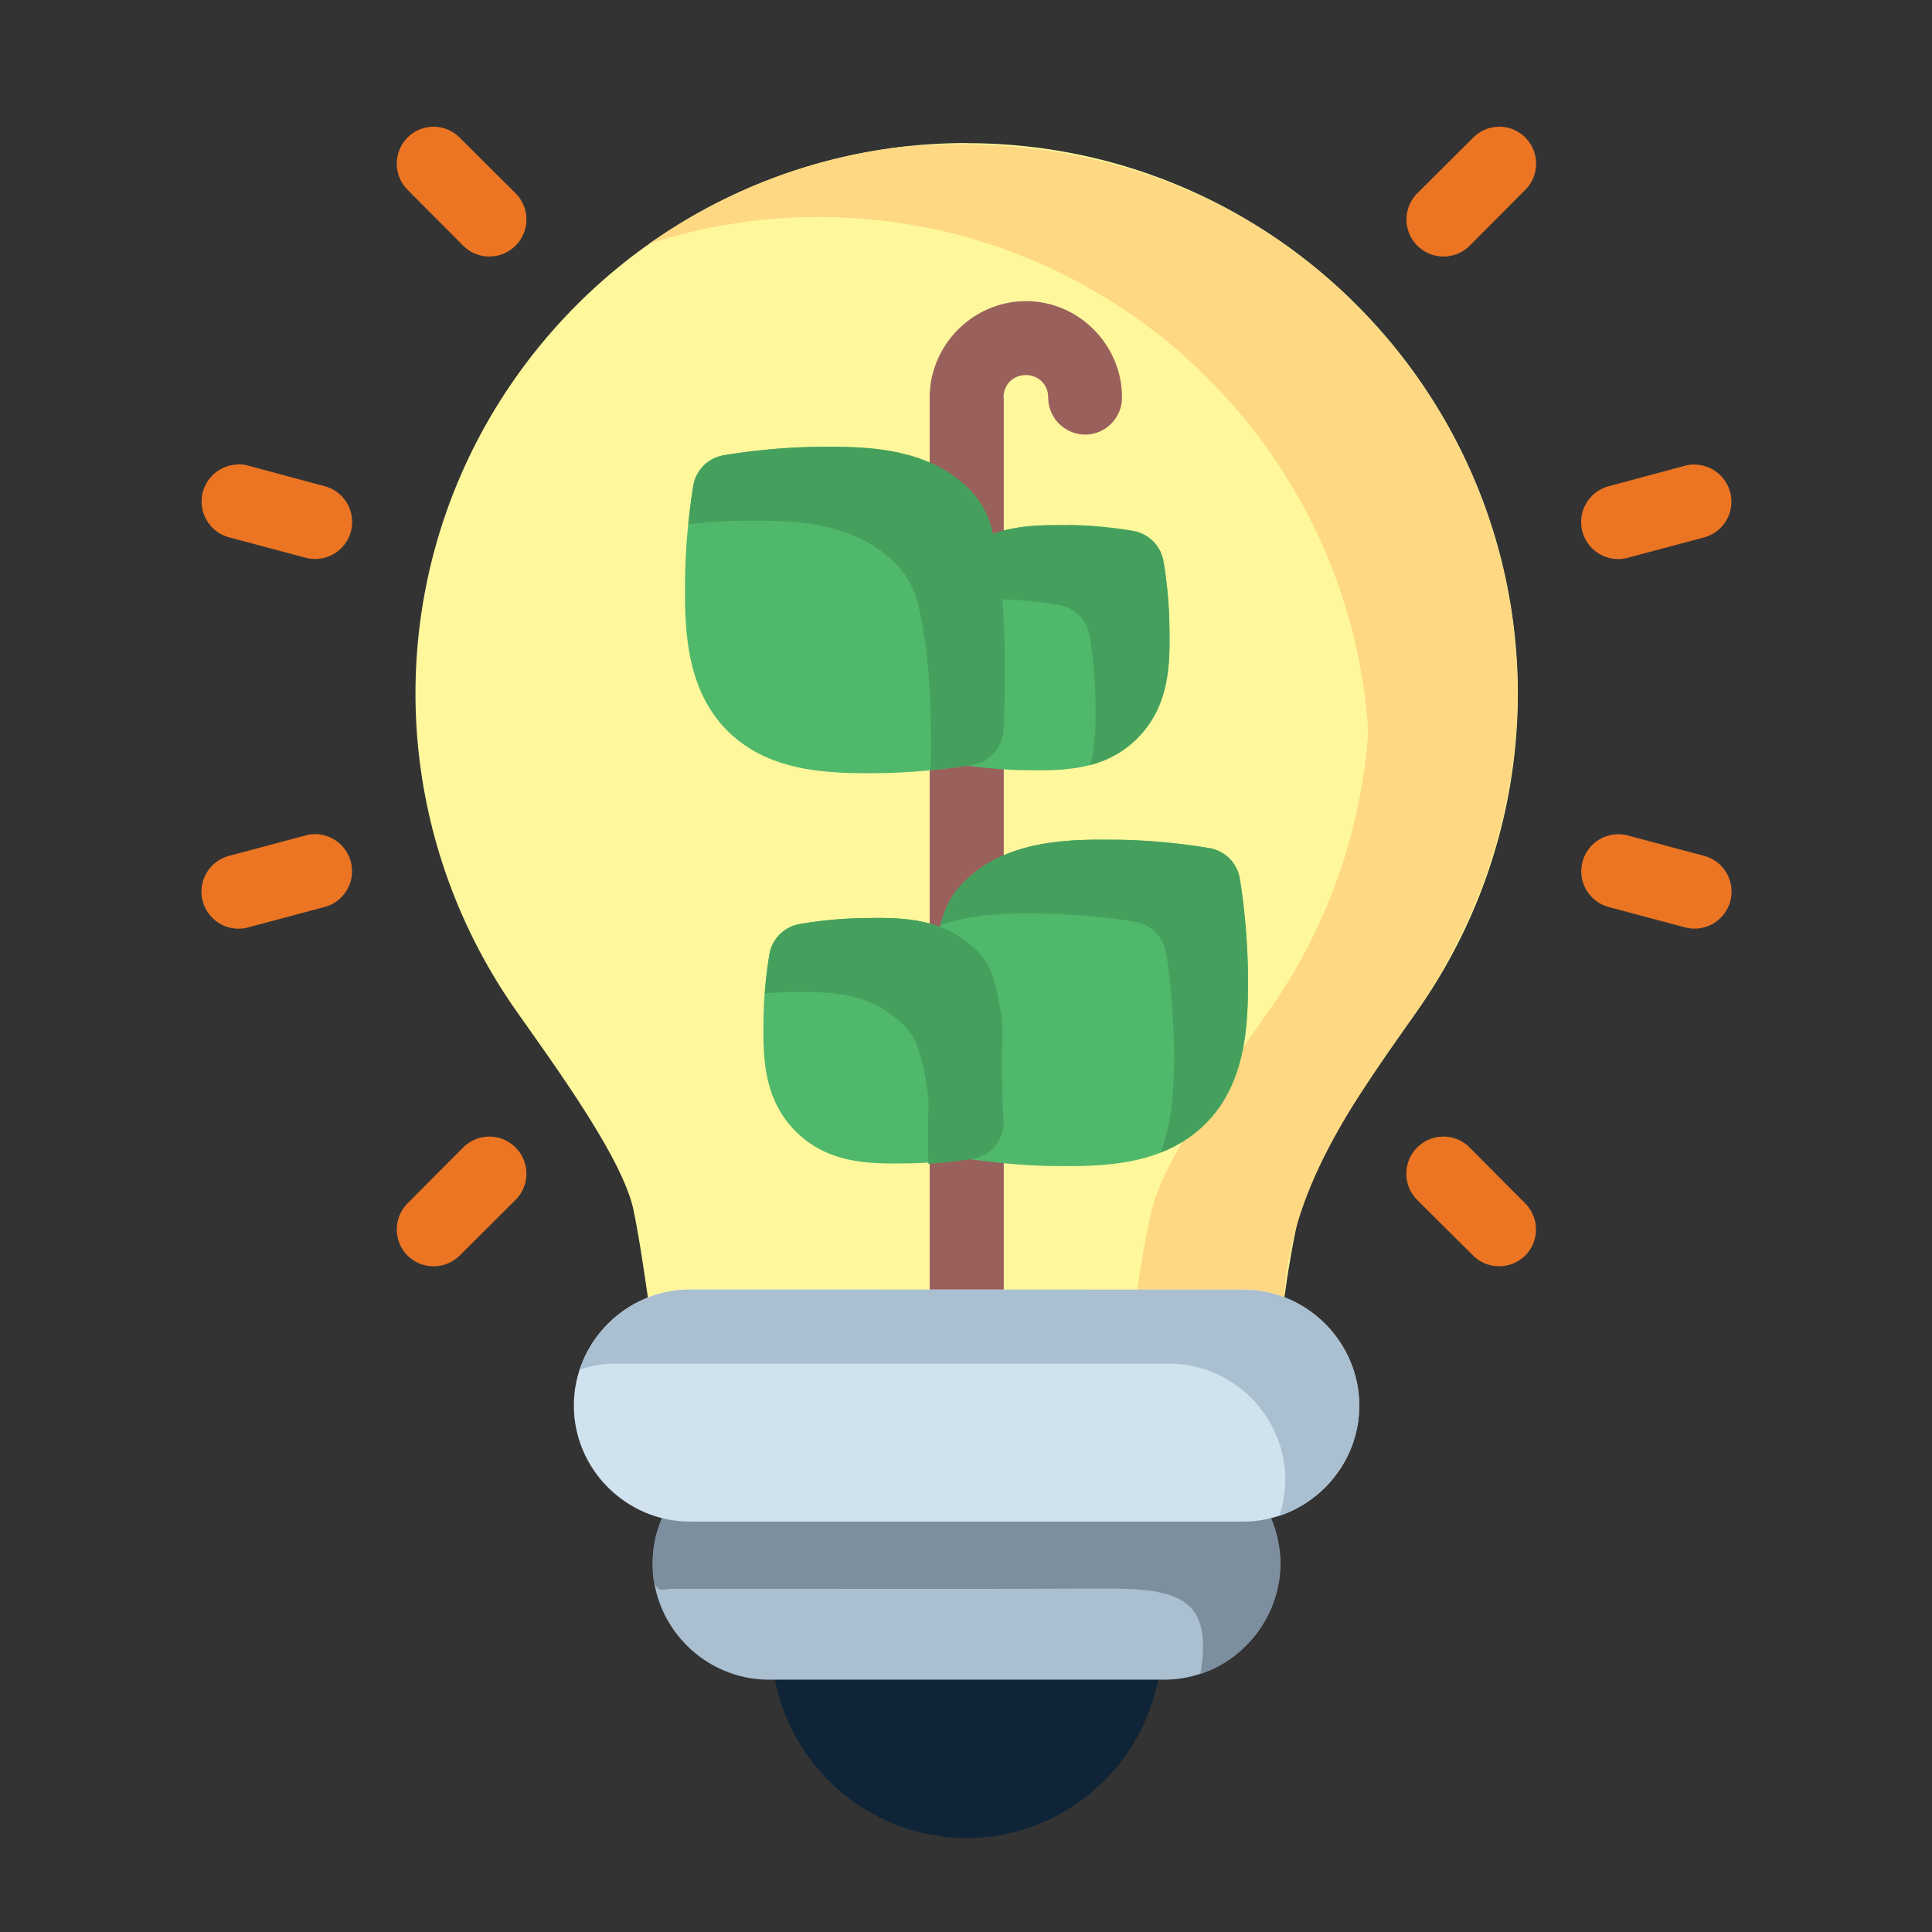 <?xml version="1.0" encoding="UTF-8" standalone="no"?>
<!-- Created with Inkscape (http://www.inkscape.org/) -->

<svg
   width="48pt"
   height="48pt"
   viewBox="0 0 16.933 16.933"
   version="1.1"
   id="svg979"
   inkscape:version="1.1 (c68e22c387, 2021-05-23)"
   sodipodi:docname="25 - Eco Lightbulb.svg"
   inkscape:export-filename="E:\TR Design Studio Creative\Project Design\TR Creative Design\Icon Design\Project Hiring\Icon Icons\006 - Ecology\Send\3 - Flat\25 - Eco Lightbulb.png"
   inkscape:export-xdpi="768"
   inkscape:export-ydpi="768"
   xmlns:inkscape="http://www.inkscape.org/namespaces/inkscape"
   xmlns:sodipodi="http://sodipodi.sourceforge.net/DTD/sodipodi-0.dtd"
   xmlns="http://www.w3.org/2000/svg"
   xmlns:svg="http://www.w3.org/2000/svg"
   xmlns:rdf="http://www.w3.org/1999/02/22-rdf-syntax-ns#"
   xmlns:cc="http://creativecommons.org/ns#"
   xmlns:dc="http://purl.org/dc/elements/1.1/">
  <rect x="0" y="0" width="16.933" height="16.933" fill="#333333" stroke="none"/>
  <defs
     id="defs973" />
  <sodipodi:namedview
     id="base"
     pagecolor="#ffffff"
     bordercolor="#666666"
     borderopacity="1.0"
     inkscape:pageopacity="0.0"
     inkscape:pageshadow="2"
     inkscape:zoom="7.6875"
     inkscape:cx="32"
     inkscape:cy="32"
     inkscape:document-units="pt"
     inkscape:current-layer="layer1"
     showgrid="false"
     units="pt"
     inkscape:window-width="1366"
     inkscape:window-height="716"
     inkscape:window-x="-8"
     inkscape:window-y="-8"
     inkscape:window-maximized="1"
     inkscape:pagecheckerboard="0"
     inkscape:snap-bbox="true"
     inkscape:snap-nodes="false"
     inkscape:bbox-nodes="true"
     showguides="false">
    <inkscape:grid
       type="xygrid"
       id="grid1526" />
    <sodipodi:guide
       position="0.97,15.963"
       orientation="56.667,0"
       id="guide1528"
       inkscape:locked="false" />
    <sodipodi:guide
       position="0.97,0.97"
       orientation="0,56.667"
       id="guide1530"
       inkscape:locked="false" />
    <sodipodi:guide
       position="15.963,0.97"
       orientation="-56.667,0"
       id="guide1532"
       inkscape:locked="false" />
    <sodipodi:guide
       position="15.963,15.963"
       orientation="0,-56.667"
       id="guide1534"
       inkscape:locked="false" />
  </sodipodi:namedview>
  <g
     inkscape:label="Layer 1"
     inkscape:groupmode="layer"
     id="layer1"
     transform="translate(0,-280.067)">
    <g
       id="g2228"
       transform="matrix(1.225,0,0,1.225,-1.985,-65.451)"
       style="stroke-width:0.817">
      <path
         style="color:#000000;display:inline;fill:#fff79c;stroke-width:0.817;stroke-linecap:round;stroke-linejoin:round;-inkscape-stroke:none;paint-order:markers fill stroke"
         d="m 8.536,283.079 c -2.174,0 -3.943,1.768 -3.943,3.941 7.28e-4,0.819 0.258,1.61 0.721,2.268 0.296,0.421 0.766,1.065 0.84,1.43 0.055,0.27 0.091,0.558 0.139,0.869 a 0.265,0.265 0 0 0 0.262,0.225 h 3.963 a 0.265,0.265 0 0 0 0.264,-0.238 c 0.029,-0.28 0.074,-0.57 0.137,-0.848 0.085,-0.373 0.548,-1.022 0.842,-1.439 0.462,-0.657 0.718,-1.447 0.719,-2.266 0,-2.174 -1.768,-3.941 -3.941,-3.941 z"
         id="path432356" />
      <path
         id="path460115"
         style="color:#000000;display:inline;fill:#fed883;fill-opacity:1;stroke-width:0.817;stroke-linecap:round;stroke-linejoin:round;-inkscape-stroke:none;paint-order:markers fill stroke"
         d="m 8.138,283.099 c -0.691,0.07 -1.33,0.318 -1.87,0.699 0.381,-0.123 0.788,-0.19 1.21,-0.19 2.084,0 3.795,1.625 3.932,3.676 -0.049,0.724 -0.297,1.416 -0.71,2.002 -0.294,0.417 -0.757,1.066 -0.842,1.44 -0.063,0.278 -0.107,0.568 -0.136,0.848 -0.014,0.136 -0.128,0.239 -0.264,0.238 h 0.3 0.759 c 0.136,5.2e-4 0.25,-0.103 0.264,-0.238 0.007,-0.07 0.016,-0.141 0.025,-0.211 0.041,-0.8 0.492,-1.42 0.953,-2.076 0.463,-0.678 0.714,-1.455 0.719,-2.265 0,-1.189 -0.529,-2.256 -1.363,-2.979 -0.835,-0.728 -1.899,-1.024 -2.977,-0.942 z"
         sodipodi:nodetypes="ccscsscccccccccc" />
      <g
         id="g2200"
         style="stroke-width:0.817">
        <path
           id="path16385"
           style="color:#000000;display:inline;fill:#9a605c;stroke-width:0.817;stroke-linecap:round;stroke-linejoin:round;-inkscape-stroke:none;paint-order:markers fill stroke"
           d="m 8.8,284.899 c 0,-0.091 0.069,-0.16 0.16,-0.16 0.091,0 0.16,0.069 0.16,0.16 -5.292e-4,0.146 0.117,0.265 0.264,0.266 0.146,-5.3e-4 0.264,-0.119 0.264,-0.266 -2.6e-6,-0.377 -0.31,-0.689 -0.687,-0.689 -0.377,0 -0.689,0.312 -0.689,0.689 v 6.647 c -5.292e-4,0.147 0.119,0.266 0.266,0.266 0.146,-5.3e-4 0.264,-0.119 0.264,-0.266 0,-2.216 0,-4.431 0,-6.647 z"
           sodipodi:nodetypes="cscccsccccc" />
        <path
           style="color:#000000;display:inline;fill:#50b86b;stroke-width:0.817;stroke-linecap:round;stroke-linejoin:round;-inkscape-stroke:none;paint-order:markers fill stroke"
           d="m 7.804,288.624 c -0.252,0.003 -0.463,0.043 -0.463,0.043 a 0.265,0.265 0 0 0 -0.215,0.213 c 0,0 -0.04,0.213 -0.043,0.465 -0.003,0.252 -0.009,0.565 0.23,0.805 0.24,0.24 0.551,0.232 0.803,0.229 0.252,-0.003 0.465,-0.041 0.465,-0.041 a 0.265,0.265 0 0 0 0.219,-0.275 c 0,0 -0.018,-0.296 -0.008,-0.623 a 0.265,0.265 0 0 0 0,-0.033 c -0.009,-0.095 -0.022,-0.188 -0.045,-0.277 -0.023,-0.089 -0.045,-0.18 -0.139,-0.273 a 0.265,0.265 0 0 0 -0.002,0 C 8.367,288.615 8.056,288.621 7.804,288.624 Z"
           id="path432422" />
        <path
           style="color:#000000;display:inline;fill:#50b86b;stroke-width:0.817;stroke-linecap:round;stroke-linejoin:round;-inkscape-stroke:none;paint-order:markers fill stroke"
           d="m 7.46,285.253 c -0.359,0.005 -0.664,0.06 -0.664,0.06 a 0.265,0.265 0 0 0 -0.215,0.213 c 0,0 -0.054,0.305 -0.059,0.664 -0.005,0.359 0.003,0.794 0.303,1.094 0.3,0.3 0.733,0.307 1.092,0.303 0.359,-0.005 0.664,-0.06 0.664,-0.06 a 0.265,0.265 0 0 0 0.219,-0.246 c 0,0 0.018,-0.328 0.006,-0.693 -0.006,-0.183 -0.02,-0.376 -0.051,-0.551 -0.031,-0.175 -0.054,-0.333 -0.201,-0.48 -0.3,-0.3 -0.735,-0.307 -1.094,-0.303 z"
           id="path432430" />
        <path
           style="color:#000000;display:inline;fill:#50b86b;stroke-width:0.817;stroke-linecap:round;stroke-linejoin:round;-inkscape-stroke:none;paint-order:markers fill stroke"
           d="m 9.267,285.814 c -0.252,-0.003 -0.563,-0.009 -0.803,0.23 -0.094,0.094 -0.118,0.184 -0.141,0.273 -0.023,0.089 -0.036,0.182 -0.045,0.277 a 0.265,0.265 0 0 0 0,0.033 c 0.01,0.327 -0.008,0.623 -0.008,0.623 a 0.265,0.265 0 0 0 0.219,0.275 c 0,0 0.213,0.038 0.465,0.041 0.252,0.003 0.563,0.011 0.803,-0.229 0.24,-0.24 0.234,-0.553 0.23,-0.805 -0.003,-0.252 -0.043,-0.465 -0.043,-0.465 a 0.265,0.265 0 0 0 -0.213,-0.213 c 0,0 -0.213,-0.04 -0.465,-0.043 z"
           id="path432444" />
        <path
           style="color:#000000;display:inline;fill:#50b86b;fill-opacity:1;stroke-width:0.817;stroke-linecap:round;stroke-linejoin:round;-inkscape-stroke:none;paint-order:markers fill stroke"
           d="m 9.611,288.064 c -0.359,-0.005 -0.794,0.003 -1.094,0.303 -0.148,0.148 -0.17,0.306 -0.201,0.48 -0.031,0.175 -0.045,0.368 -0.051,0.551 -0.012,0.365 0.006,0.693 0.006,0.693 a 0.265,0.265 0 0 0 0.219,0.246 c 0,0 0.305,0.056 0.664,0.061 0.359,0.005 0.792,-0.003 1.092,-0.303 0.3,-0.3 0.307,-0.735 0.303,-1.094 -0.005,-0.359 -0.059,-0.664 -0.059,-0.664 a 0.265,0.265 0 0 0 -0.215,-0.213 c 0,0 -0.305,-0.056 -0.664,-0.061 z"
           id="path16961" />
        <path
           id="path438605"
           style="color:#000000;display:inline;fill:#46a05d;fill-opacity:1;stroke-width:0.817;stroke-linecap:round;stroke-linejoin:round;-inkscape-stroke:none;paint-order:markers fill stroke"
           d="m 9.17,285.813 c -0.232,1.2e-4 -0.496,0.021 -0.706,0.231 -0.094,0.094 -0.118,0.184 -0.141,0.273 -0.005,0.018 -0.009,0.036 -0.012,0.054 0.146,-0.033 0.294,-0.03 0.426,-0.029 0.252,0.003 0.465,0.043 0.465,0.043 a 0.265,0.265 0 0 1 0.213,0.213 c 0,0 0.04,0.213 0.043,0.465 0.002,0.144 0.004,0.308 -0.038,0.467 0.119,-0.032 0.234,-0.088 0.337,-0.191 0.24,-0.24 0.234,-0.553 0.23,-0.805 -0.003,-0.252 -0.043,-0.465 -0.043,-0.465 a 0.265,0.265 0 0 0 -0.213,-0.213 c 0,0 -0.213,-0.04 -0.465,-0.043 -0.032,-3.7e-4 -0.064,-5.3e-4 -0.097,-5.2e-4 z" />
        <path
           id="path449074"
           style="color:#000000;display:inline;fill:#46a05d;fill-opacity:1;stroke-width:0.817;stroke-linecap:round;stroke-linejoin:round;-inkscape-stroke:none;paint-order:markers fill stroke"
           d="m 7.528,285.252 c -0.023,1.4e-4 -0.046,2.2e-4 -0.068,5.2e-4 -0.359,0.005 -0.664,0.061 -0.664,0.061 a 0.265,0.265 0 0 0 -0.214,0.213 c 0,0 -0.02,0.112 -0.037,0.279 0.11,-0.011 0.243,-0.022 0.386,-0.024 0.359,-0.005 0.794,0.003 1.094,0.303 0.148,0.148 0.17,0.306 0.201,0.481 0.031,0.175 0.045,0.368 0.051,0.551 0.006,0.168 0.005,0.326 0.002,0.45 0.18,-0.018 0.302,-0.04 0.302,-0.04 a 0.265,0.265 0 0 0 0.219,-0.246 c 0,0 0.019,-0.328 0.006,-0.694 -0.006,-0.183 -0.02,-0.376 -0.051,-0.551 -0.031,-0.175 -0.053,-0.333 -0.201,-0.481 -0.281,-0.281 -0.681,-0.305 -1.026,-0.303 z" />
        <path
           id="path452357"
           style="color:#000000;display:inline;fill:#46a05d;fill-opacity:1;stroke-width:0.817;stroke-linecap:round;stroke-linejoin:round;-inkscape-stroke:none;paint-order:markers fill stroke"
           d="m 9.473,288.063 c -0.328,0.002 -0.694,0.041 -0.956,0.303 -0.097,0.097 -0.14,0.199 -0.167,0.307 0.238,-0.082 0.5,-0.084 0.732,-0.081 0.359,0.005 0.664,0.06 0.664,0.06 a 0.265,0.265 0 0 1 0.215,0.213 c 0,0 0.054,0.305 0.058,0.665 0.003,0.244 7.57e-4,0.523 -0.096,0.772 0.116,-0.045 0.226,-0.111 0.322,-0.207 0.3,-0.3 0.308,-0.735 0.303,-1.094 -0.005,-0.359 -0.058,-0.664 -0.058,-0.664 a 0.265,0.265 0 0 0 -0.215,-0.213 c 0,0 -0.305,-0.056 -0.664,-0.06 -0.045,-6.2e-4 -0.091,-8.4e-4 -0.138,-5.1e-4 z" />
        <path
           id="path454080"
           style="color:#000000;display:inline;fill:#46a05d;fill-opacity:1;stroke-width:0.817;stroke-linecap:round;stroke-linejoin:round;-inkscape-stroke:none;paint-order:markers fill stroke"
           d="m 7.901,288.623 c -0.033,2e-5 -0.065,6.1e-4 -0.097,10e-4 -0.252,0.003 -0.463,0.043 -0.463,0.043 a 0.265,0.265 0 0 0 -0.215,0.213 c 0,0 -0.021,0.118 -0.034,0.282 0.056,-0.004 0.118,-0.007 0.183,-0.008 0.252,-0.003 0.563,-0.009 0.803,0.23 a 0.265,0.265 0 0 1 0.002,0 c 0.094,0.094 0.116,0.184 0.138,0.273 0.023,0.089 0.036,0.183 0.045,0.278 a 0.265,0.265 0 0 1 0,0.002 0.265,0.265 0 0 1 0,0.002 0.265,0.265 0 0 1 5.19e-4,0.002 0.265,0.265 0 0 1 0,0.002 0.265,0.265 0 0 0 0,5.2e-4 0.265,0.265 0 0 1 0,0.002 0.265,0.265 0 0 1 0,0.002 0.265,0.265 0 0 1 0,0.002 0.265,0.265 0 0 1 0,0.002 0.265,0.265 0 0 1 0,0.002 0.265,0.265 0 0 1 0,0.002 0.265,0.265 0 0 0 0,5.1e-4 0.265,0.265 0 0 1 0,0.002 0.265,0.265 0 0 1 0,0.002 0.265,0.265 0 0 1 0,0.002 0.265,0.265 0 0 1 0,0.002 0.265,0.265 0 0 1 0,0.002 0.265,0.265 0 0 1 0,0.002 0.265,0.265 0 0 0 0,5.2e-4 0.265,0.265 0 0 1 0,0.002 0.265,0.265 0 0 1 -5.19e-4,0.002 0.265,0.265 0 0 1 0,0.002 0.265,0.265 0 0 1 0,0.002 0.265,0.265 0 0 0 0,5.2e-4 c -0.005,0.151 -0.003,0.294 -5.16e-4,0.405 0.183,-0.011 0.319,-0.036 0.319,-0.036 a 0.265,0.265 0 0 0 0.219,-0.275 c 0,0 -0.018,-0.296 -0.008,-0.623 a 0.265,0.265 0 0 0 0,-5.1e-4 0.265,0.265 0 0 0 0,-0.002 0.265,0.265 0 0 0 0,-0.002 0.265,0.265 0 0 0 5.18e-4,-0.002 0.265,0.265 0 0 0 0,-0.002 0.265,0.265 0 0 0 0,-0.002 0.265,0.265 0 0 0 0,-5.2e-4 0.265,0.265 0 0 0 0,-0.002 0.265,0.265 0 0 0 0,-0.002 0.265,0.265 0 0 0 0,-0.002 0.265,0.265 0 0 0 0,-0.002 0.265,0.265 0 0 0 0,-0.002 0.265,0.265 0 0 0 0,-5.2e-4 0.265,0.265 0 0 0 0,-0.002 0.265,0.265 0 0 0 0,-0.002 0.265,0.265 0 0 0 0,-0.002 0.265,0.265 0 0 0 0,-0.002 0.265,0.265 0 0 0 0,-0.002 0.265,0.265 0 0 0 0,-0.002 0.265,0.265 0 0 0 0,-5.2e-4 0.265,0.265 0 0 0 0,-0.002 0.265,0.265 0 0 0 -5.18e-4,-0.002 0.265,0.265 0 0 0 0,-0.002 0.265,0.265 0 0 0 0,-0.002 c -0.009,-0.095 -0.022,-0.188 -0.045,-0.278 -0.023,-0.089 -0.045,-0.179 -0.138,-0.273 a 0.265,0.265 0 0 0 -0.002,0 c -0.21,-0.21 -0.474,-0.232 -0.706,-0.232 z" />
      </g>
      <g
         id="g2207"
         style="stroke-width:0.817">
        <path
           style="color:#000000;display:inline;fill:#0f2437;fill-opacity:1;stroke-width:0.817;stroke-linecap:round;stroke-linejoin:round;-inkscape-stroke:none;paint-order:markers fill stroke"
           d="m 7.404,293.546 a 0.265,0.265 0 0 0 -0.264,0.264 c -5e-6,0.768 0.629,1.396 1.396,1.396 0.768,0 1.395,-0.629 1.395,-1.396 a 0.265,0.265 0 0 0 -0.264,-0.264 z"
           id="path432342" />
        <path
           style="color:#000000;display:inline;fill:#aabfd0;stroke-width:0.817;stroke-linecap:round;stroke-linejoin:round;-inkscape-stroke:none;paint-order:markers fill stroke"
           d="m 7.12,292.413 c -0.455,0 -0.83,0.375 -0.83,0.83 0,0.455 0.375,0.83 0.83,0.83 h 2.83 c 0.455,0 0.83,-0.375 0.83,-0.83 0,-0.455 -0.375,-0.83 -0.83,-0.83 z"
           id="path432364" />
        <path
           id="path464636"
           style="color:#000000;display:inline;fill:#7d8e9e;fill-opacity:1;stroke-width:0.817;stroke-linecap:round;stroke-linejoin:round;-inkscape-stroke:none;paint-order:markers fill stroke"
           d="m 7.121,292.413 c -0.435,-0.01 -0.828,0.374 -0.83,0.809 0.002,0.092 -0.016,0.241 0.115,0.201 1.047,-10e-4 2.094,0.003 3.141,-0.002 0.524,0 0.751,0.083 0.662,0.611 0.387,-0.123 0.646,-0.553 0.555,-0.953 -0.073,-0.399 -0.468,-0.697 -0.871,-0.666 l -2.773,5.1e-4 z"
           sodipodi:nodetypes="ccccccccc" />
        <path
           style="color:#000000;display:inline;fill:#d0e2ee;stroke-width:0.817;stroke-linecap:round;stroke-linejoin:round;-inkscape-stroke:none;paint-order:markers fill stroke"
           d="m 6.556,291.282 c -0.455,0 -0.83,0.375 -0.83,0.83 0,0.455 0.375,0.83 0.83,0.83 h 3.959 c 0.455,0 0.83,-0.375 0.83,-0.83 0,-0.455 -0.375,-0.83 -0.83,-0.83 z"
           id="path432378" />
        <path
           id="path463225"
           style="color:#000000;display:inline;fill:#aabfd0;fill-opacity:1;stroke-width:0.817;stroke-linecap:round;stroke-linejoin:round;-inkscape-stroke:none;paint-order:markers fill stroke"
           d="m 6.556,291.282 c -0.365,0 -0.678,0.241 -0.788,0.572 0.082,-0.027 0.168,-0.042 0.259,-0.042 h 3.959 c 0.455,0 0.83,0.375 0.83,0.83 0,0.09 -0.015,0.177 -0.042,0.259 0.33,-0.11 0.572,-0.423 0.572,-0.788 0,-0.455 -0.375,-0.83 -0.83,-0.83 z" />
      </g>
      <path
         id="path15191"
         style="color:#000000;display:inline;fill:#ec7523;stroke-width:0.817;stroke-linecap:round;stroke-linejoin:round;-inkscape-stroke:none;paint-order:markers fill stroke"
         d="m 4.722,282.962 a 0.265,0.265 0 0 0 -0.186,0.078 0.265,0.265 0 0 0 0,0.373 l 0.398,0.4 a 0.265,0.265 0 0 0 0.375,0 0.265,0.265 0 0 0 0,-0.375 l -0.4,-0.398 a 0.265,0.265 0 0 0 -0.188,-0.078 z m 7.627,0 a 0.265,0.265 0 0 0 -0.188,0.078 l -0.4,0.398 a 0.265,0.265 0 0 0 0,0.375 0.265,0.265 0 0 0 0.375,0 l 0.398,-0.4 a 0.265,0.265 0 0 0 0,-0.373 0.265,0.265 0 0 0 -0.186,-0.078 z m -9.03,2.417 a 0.265,0.265 0 0 0 -0.247,0.196 0.265,0.265 0 0 0 0.188,0.325 l 0.547,0.146 a 0.265,0.265 0 0 0 0.324,-0.188 0.265,0.265 0 0 0 -0.188,-0.324 l -0.547,-0.147 a 0.265,0.265 0 0 0 -0.077,-0.009 z m 10.433,0 a 0.265,0.265 0 0 0 -0.077,0.009 l -0.547,0.147 a 0.265,0.265 0 0 0 -0.186,0.324 0.265,0.265 0 0 0 0.322,0.188 l 0.547,-0.146 a 0.265,0.265 0 0 0 0.188,-0.325 0.265,0.265 0 0 0 -0.247,-0.196 z m -9.895,2.645 a 0.265,0.265 0 0 0 -0.051,0.009 l -0.547,0.146 a 0.265,0.265 0 0 0 -0.188,0.325 0.265,0.265 0 0 0 0.324,0.187 l 0.547,-0.146 A 0.265,0.265 0 0 0 4.13,288.22 0.265,0.265 0 0 0 3.857,288.024 Z m 9.331,5.3e-4 a 0.265,0.265 0 0 0 -0.245,0.196 0.265,0.265 0 0 0 0.186,0.324 l 0.547,0.146 a 0.265,0.265 0 0 0 0.324,-0.187 0.265,0.265 0 0 0 -0.188,-0.325 l -0.547,-0.146 a 0.265,0.265 0 0 0 -0.077,-0.008 z m -8.066,2.163 a 0.265,0.265 0 0 0 -0.188,0.078 l -0.398,0.4 a 0.265,0.265 0 0 0 0,0.373 0.265,0.265 0 0 0 0.373,0 l 0.4,-0.398 a 0.265,0.265 0 0 0 0,-0.375 0.265,0.265 0 0 0 -0.188,-0.078 z m 6.826,0 a 0.265,0.265 0 0 0 -0.188,0.078 0.265,0.265 0 0 0 0,0.375 l 0.4,0.398 a 0.265,0.265 0 0 0 0.373,0 0.265,0.265 0 0 0 0,-0.373 l -0.398,-0.4 a 0.265,0.265 0 0 0 -0.188,-0.078 z" />
    </g>
  </g>
</svg>
